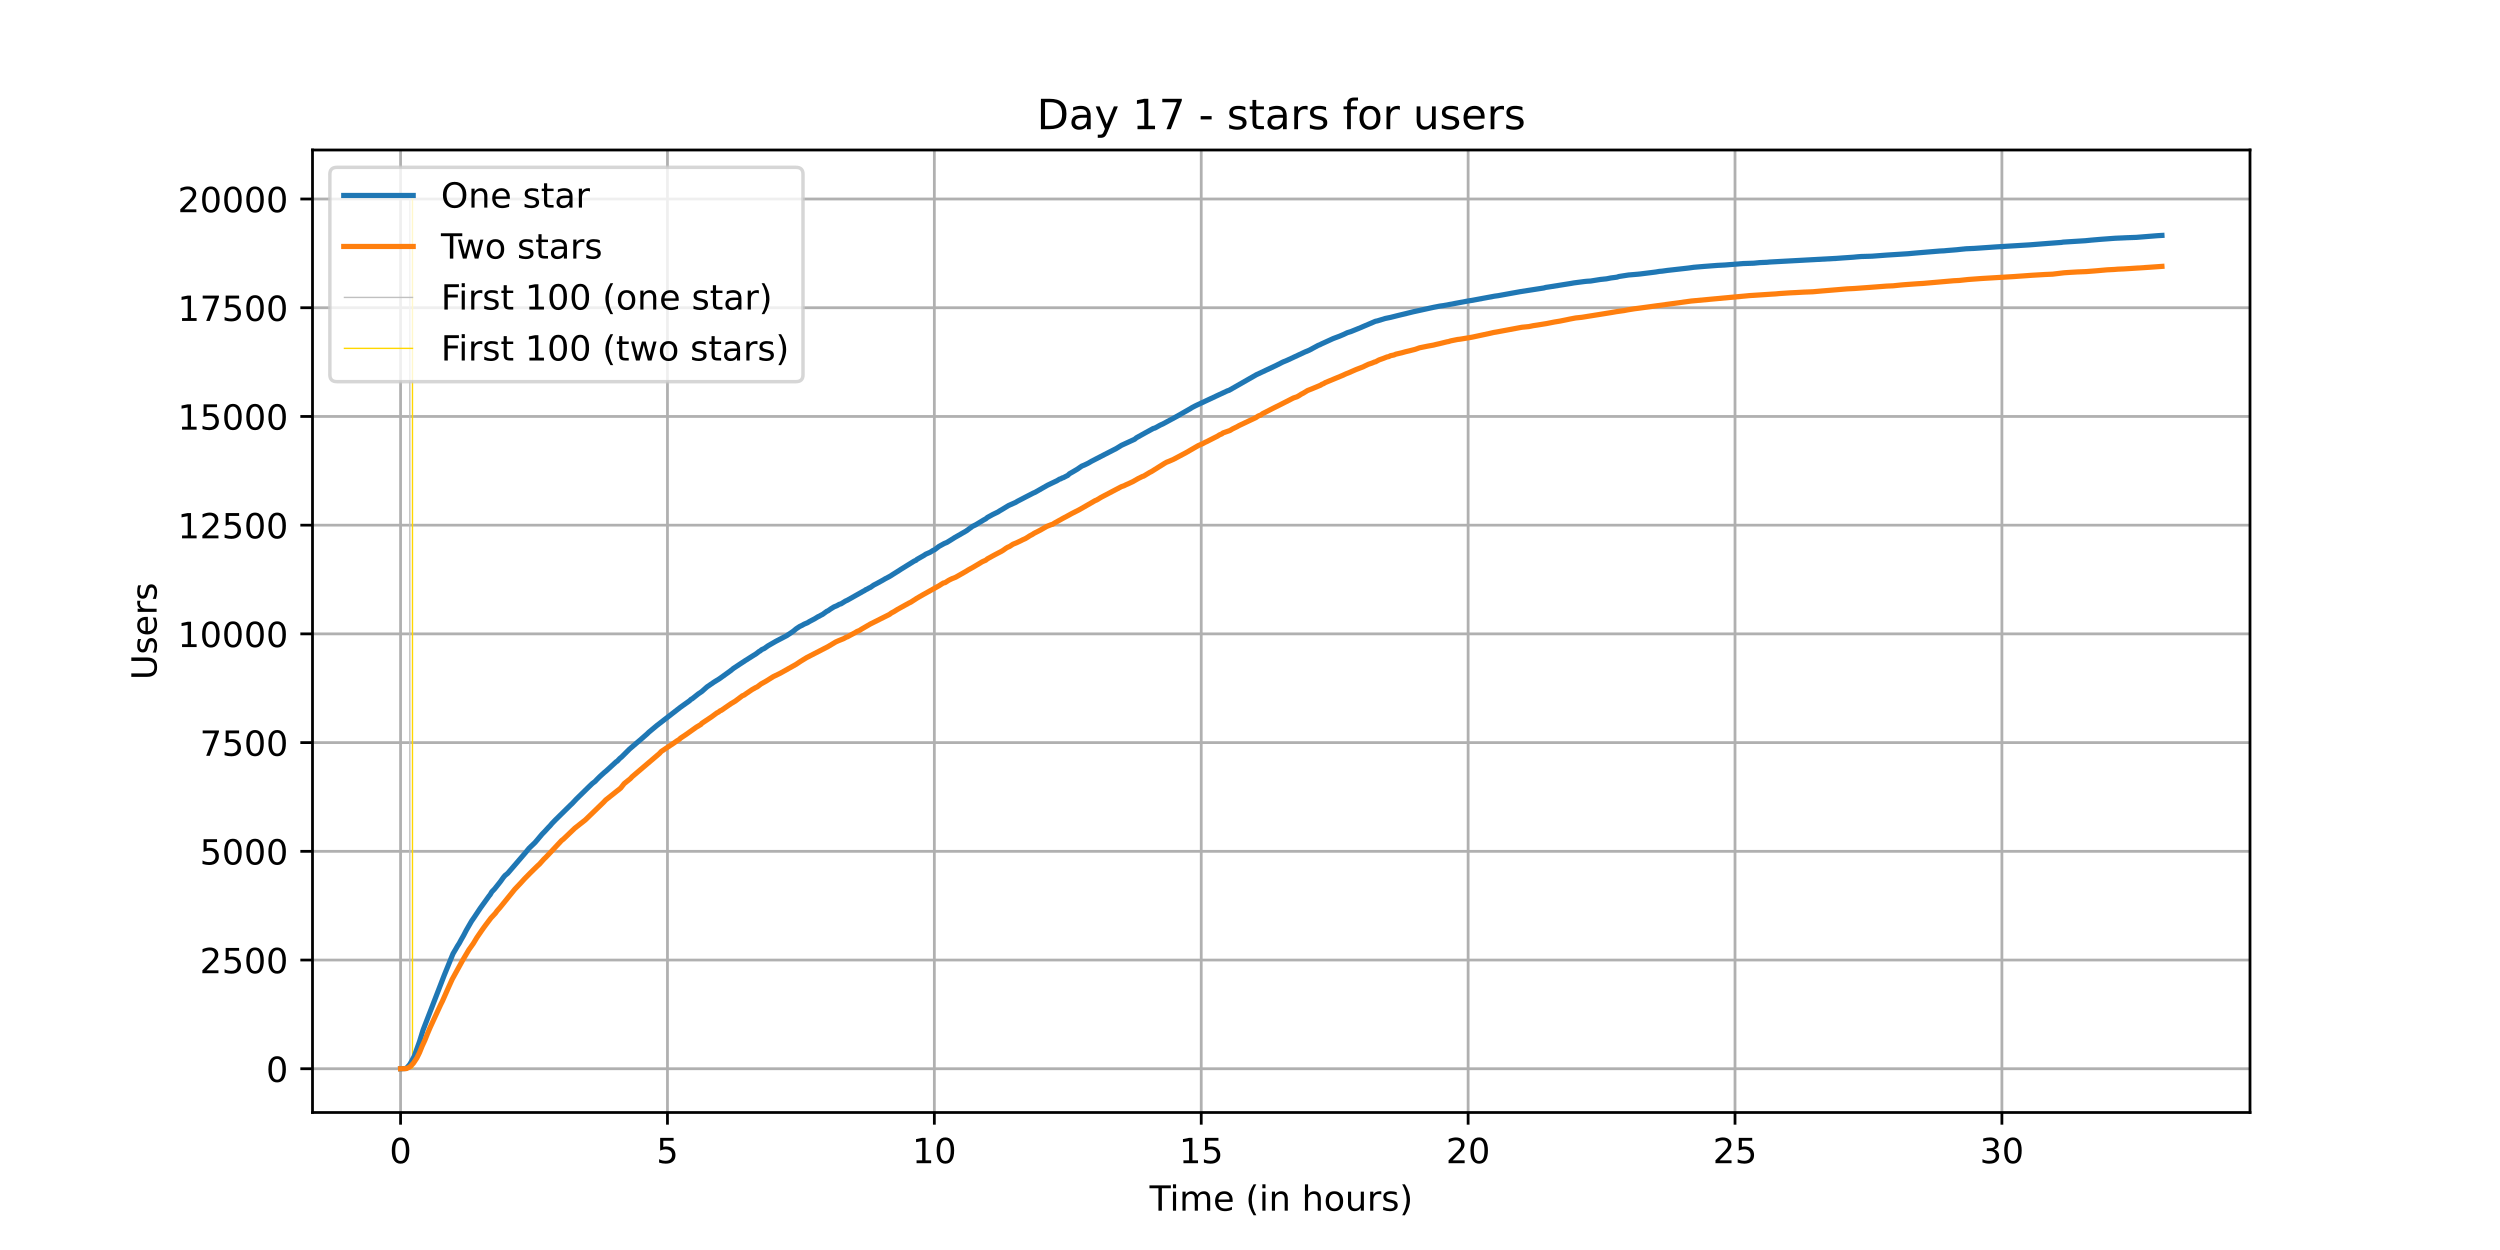 <?xml version="1.0" encoding="utf-8" standalone="no"?>
<!DOCTYPE svg PUBLIC "-//W3C//DTD SVG 1.1//EN"
  "http://www.w3.org/Graphics/SVG/1.1/DTD/svg11.dtd">
<!-- Created with matplotlib (https://matplotlib.org/) -->
<svg height="360pt" version="1.1" viewBox="0 0 720 360" width="720pt" xmlns="http://www.w3.org/2000/svg" xmlns:xlink="http://www.w3.org/1999/xlink">
 <defs>
  <style type="text/css">*{stroke-linecap:butt;stroke-linejoin:round;}</style>
 </defs>
 <g id="figure_1">
  <g id="patch_1">
   <path d="M 0 360 
L 720 360 
L 720 0 
L 0 0 
z
" style="fill:#ffffff;"/>
  </g>
  <g id="axes_1">
   <g id="patch_2">
    <path d="M 90 320.4 
L 648 320.4 
L 648 43.2 
L 90 43.2 
z
" style="fill:#ffffff;"/>
   </g>
   <g id="matplotlib.axis_1">
    <g id="xtick_1">
     <g id="line2d_1">
      <path clip-path="url(#p0207acc051)" d="M 115.364 320.4 
L 115.364 43.2 
" style="fill:none;stroke:#b0b0b0;stroke-linecap:square;stroke-width:0.8;"/>
     </g>
     <g id="line2d_2">
      <defs>
       <path d="M 0 0 
L 0 3.5 
" id="m9f225b0420" style="stroke:#000000;stroke-width:0.8;"/>
      </defs>
      <g>
       <use style="stroke:#000000;stroke-width:0.8;" x="115.364" xlink:href="#m9f225b0420" y="320.4"/>
      </g>
     </g>
     <g id="text_1">
      <!-- 0 -->
      <g transform="translate(112.182 334.998)scale(0.1 -0.1)">
       <defs>
        <path d="M 31.781 66.406 
Q 24.172 66.406 20.328 58.906 
Q 16.5 51.422 16.5 36.375 
Q 16.5 21.391 20.328 13.891 
Q 24.172 6.391 31.781 6.391 
Q 39.453 6.391 43.281 13.891 
Q 47.125 21.391 47.125 36.375 
Q 47.125 51.422 43.281 58.906 
Q 39.453 66.406 31.781 66.406 
z
M 31.781 74.219 
Q 44.047 74.219 50.516 64.516 
Q 56.984 54.828 56.984 36.375 
Q 56.984 17.969 50.516 8.266 
Q 44.047 -1.422 31.781 -1.422 
Q 19.531 -1.422 13.062 8.266 
Q 6.594 17.969 6.594 36.375 
Q 6.594 54.828 13.062 64.516 
Q 19.531 74.219 31.781 74.219 
z
" id="DejaVuSans-48"/>
       </defs>
       <use xlink:href="#DejaVuSans-48"/>
      </g>
     </g>
    </g>
    <g id="xtick_2">
     <g id="line2d_3">
      <path clip-path="url(#p0207acc051)" d="M 192.228 320.4 
L 192.228 43.2 
" style="fill:none;stroke:#b0b0b0;stroke-linecap:square;stroke-width:0.8;"/>
     </g>
     <g id="line2d_4">
      <g>
       <use style="stroke:#000000;stroke-width:0.8;" x="192.228" xlink:href="#m9f225b0420" y="320.4"/>
      </g>
     </g>
     <g id="text_2">
      <!-- 5 -->
      <g transform="translate(189.046 334.998)scale(0.1 -0.1)">
       <defs>
        <path d="M 10.797 72.906 
L 49.516 72.906 
L 49.516 64.594 
L 19.828 64.594 
L 19.828 46.734 
Q 21.969 47.469 24.109 47.828 
Q 26.266 48.188 28.422 48.188 
Q 40.625 48.188 47.75 41.5 
Q 54.891 34.812 54.891 23.391 
Q 54.891 11.625 47.562 5.094 
Q 40.234 -1.422 26.906 -1.422 
Q 22.312 -1.422 17.547 -0.641 
Q 12.797 0.141 7.719 1.703 
L 7.719 11.625 
Q 12.109 9.234 16.797 8.062 
Q 21.484 6.891 26.703 6.891 
Q 35.156 6.891 40.078 11.328 
Q 45.016 15.766 45.016 23.391 
Q 45.016 31 40.078 35.438 
Q 35.156 39.891 26.703 39.891 
Q 22.75 39.891 18.812 39.016 
Q 14.891 38.141 10.797 36.281 
z
" id="DejaVuSans-53"/>
       </defs>
       <use xlink:href="#DejaVuSans-53"/>
      </g>
     </g>
    </g>
    <g id="xtick_3">
     <g id="line2d_5">
      <path clip-path="url(#p0207acc051)" d="M 269.092 320.4 
L 269.092 43.2 
" style="fill:none;stroke:#b0b0b0;stroke-linecap:square;stroke-width:0.8;"/>
     </g>
     <g id="line2d_6">
      <g>
       <use style="stroke:#000000;stroke-width:0.8;" x="269.092" xlink:href="#m9f225b0420" y="320.4"/>
      </g>
     </g>
     <g id="text_3">
      <!-- 10 -->
      <g transform="translate(262.729 334.998)scale(0.1 -0.1)">
       <defs>
        <path d="M 12.406 8.297 
L 28.516 8.297 
L 28.516 63.922 
L 10.984 60.406 
L 10.984 69.391 
L 28.422 72.906 
L 38.281 72.906 
L 38.281 8.297 
L 54.391 8.297 
L 54.391 0 
L 12.406 0 
z
" id="DejaVuSans-49"/>
       </defs>
       <use xlink:href="#DejaVuSans-49"/>
       <use x="63.623" xlink:href="#DejaVuSans-48"/>
      </g>
     </g>
    </g>
    <g id="xtick_4">
     <g id="line2d_7">
      <path clip-path="url(#p0207acc051)" d="M 345.956 320.4 
L 345.956 43.2 
" style="fill:none;stroke:#b0b0b0;stroke-linecap:square;stroke-width:0.8;"/>
     </g>
     <g id="line2d_8">
      <g>
       <use style="stroke:#000000;stroke-width:0.8;" x="345.956" xlink:href="#m9f225b0420" y="320.4"/>
      </g>
     </g>
     <g id="text_4">
      <!-- 15 -->
      <g transform="translate(339.593 334.998)scale(0.1 -0.1)">
       <use xlink:href="#DejaVuSans-49"/>
       <use x="63.623" xlink:href="#DejaVuSans-53"/>
      </g>
     </g>
    </g>
    <g id="xtick_5">
     <g id="line2d_9">
      <path clip-path="url(#p0207acc051)" d="M 422.82 320.4 
L 422.82 43.2 
" style="fill:none;stroke:#b0b0b0;stroke-linecap:square;stroke-width:0.8;"/>
     </g>
     <g id="line2d_10">
      <g>
       <use style="stroke:#000000;stroke-width:0.8;" x="422.82" xlink:href="#m9f225b0420" y="320.4"/>
      </g>
     </g>
     <g id="text_5">
      <!-- 20 -->
      <g transform="translate(416.457 334.998)scale(0.1 -0.1)">
       <defs>
        <path d="M 19.188 8.297 
L 53.609 8.297 
L 53.609 0 
L 7.328 0 
L 7.328 8.297 
Q 12.938 14.109 22.625 23.891 
Q 32.328 33.688 34.812 36.531 
Q 39.547 41.844 41.422 45.531 
Q 43.312 49.219 43.312 52.781 
Q 43.312 58.594 39.234 62.25 
Q 35.156 65.922 28.609 65.922 
Q 23.969 65.922 18.812 64.312 
Q 13.672 62.703 7.812 59.422 
L 7.812 69.391 
Q 13.766 71.781 18.938 73 
Q 24.125 74.219 28.422 74.219 
Q 39.75 74.219 46.484 68.547 
Q 53.219 62.891 53.219 53.422 
Q 53.219 48.922 51.531 44.891 
Q 49.859 40.875 45.406 35.406 
Q 44.188 33.984 37.641 27.219 
Q 31.109 20.453 19.188 8.297 
z
" id="DejaVuSans-50"/>
       </defs>
       <use xlink:href="#DejaVuSans-50"/>
       <use x="63.623" xlink:href="#DejaVuSans-48"/>
      </g>
     </g>
    </g>
    <g id="xtick_6">
     <g id="line2d_11">
      <path clip-path="url(#p0207acc051)" d="M 499.684 320.4 
L 499.684 43.2 
" style="fill:none;stroke:#b0b0b0;stroke-linecap:square;stroke-width:0.8;"/>
     </g>
     <g id="line2d_12">
      <g>
       <use style="stroke:#000000;stroke-width:0.8;" x="499.684" xlink:href="#m9f225b0420" y="320.4"/>
      </g>
     </g>
     <g id="text_6">
      <!-- 25 -->
      <g transform="translate(493.321 334.998)scale(0.1 -0.1)">
       <use xlink:href="#DejaVuSans-50"/>
       <use x="63.623" xlink:href="#DejaVuSans-53"/>
      </g>
     </g>
    </g>
    <g id="xtick_7">
     <g id="line2d_13">
      <path clip-path="url(#p0207acc051)" d="M 576.548 320.4 
L 576.548 43.2 
" style="fill:none;stroke:#b0b0b0;stroke-linecap:square;stroke-width:0.8;"/>
     </g>
     <g id="line2d_14">
      <g>
       <use style="stroke:#000000;stroke-width:0.8;" x="576.548" xlink:href="#m9f225b0420" y="320.4"/>
      </g>
     </g>
     <g id="text_7">
      <!-- 30 -->
      <g transform="translate(570.185 334.998)scale(0.1 -0.1)">
       <defs>
        <path d="M 40.578 39.312 
Q 47.656 37.797 51.625 33 
Q 55.609 28.219 55.609 21.188 
Q 55.609 10.406 48.188 4.484 
Q 40.766 -1.422 27.094 -1.422 
Q 22.516 -1.422 17.656 -0.516 
Q 12.797 0.391 7.625 2.203 
L 7.625 11.719 
Q 11.719 9.328 16.594 8.109 
Q 21.484 6.891 26.812 6.891 
Q 36.078 6.891 40.938 10.547 
Q 45.797 14.203 45.797 21.188 
Q 45.797 27.641 41.281 31.266 
Q 36.766 34.906 28.719 34.906 
L 20.219 34.906 
L 20.219 43.016 
L 29.109 43.016 
Q 36.375 43.016 40.234 45.922 
Q 44.094 48.828 44.094 54.297 
Q 44.094 59.906 40.109 62.906 
Q 36.141 65.922 28.719 65.922 
Q 24.656 65.922 20.016 65.031 
Q 15.375 64.156 9.812 62.312 
L 9.812 71.094 
Q 15.438 72.656 20.344 73.438 
Q 25.25 74.219 29.594 74.219 
Q 40.828 74.219 47.359 69.109 
Q 53.906 64.016 53.906 55.328 
Q 53.906 49.266 50.438 45.094 
Q 46.969 40.922 40.578 39.312 
z
" id="DejaVuSans-51"/>
       </defs>
       <use xlink:href="#DejaVuSans-51"/>
       <use x="63.623" xlink:href="#DejaVuSans-48"/>
      </g>
     </g>
    </g>
    <g id="text_8">
     <!-- Time (in hours) -->
     <g transform="translate(331.072 348.677)scale(0.1 -0.1)">
      <defs>
       <path d="M -0.297 72.906 
L 61.375 72.906 
L 61.375 64.594 
L 35.5 64.594 
L 35.5 0 
L 25.594 0 
L 25.594 64.594 
L -0.297 64.594 
z
" id="DejaVuSans-84"/>
       <path d="M 9.422 54.688 
L 18.406 54.688 
L 18.406 0 
L 9.422 0 
z
M 9.422 75.984 
L 18.406 75.984 
L 18.406 64.594 
L 9.422 64.594 
z
" id="DejaVuSans-105"/>
       <path d="M 52 44.188 
Q 55.375 50.25 60.062 53.125 
Q 64.75 56 71.094 56 
Q 79.641 56 84.281 50.016 
Q 88.922 44.047 88.922 33.016 
L 88.922 0 
L 79.891 0 
L 79.891 32.719 
Q 79.891 40.578 77.094 44.375 
Q 74.312 48.188 68.609 48.188 
Q 61.625 48.188 57.562 43.547 
Q 53.516 38.922 53.516 30.906 
L 53.516 0 
L 44.484 0 
L 44.484 32.719 
Q 44.484 40.625 41.703 44.406 
Q 38.922 48.188 33.109 48.188 
Q 26.219 48.188 22.156 43.531 
Q 18.109 38.875 18.109 30.906 
L 18.109 0 
L 9.078 0 
L 9.078 54.688 
L 18.109 54.688 
L 18.109 46.188 
Q 21.188 51.219 25.484 53.609 
Q 29.781 56 35.688 56 
Q 41.656 56 45.828 52.969 
Q 50 49.953 52 44.188 
z
" id="DejaVuSans-109"/>
       <path d="M 56.203 29.594 
L 56.203 25.203 
L 14.891 25.203 
Q 15.484 15.922 20.484 11.062 
Q 25.484 6.203 34.422 6.203 
Q 39.594 6.203 44.453 7.469 
Q 49.312 8.734 54.109 11.281 
L 54.109 2.781 
Q 49.266 0.734 44.188 -0.344 
Q 39.109 -1.422 33.891 -1.422 
Q 20.797 -1.422 13.156 6.188 
Q 5.516 13.812 5.516 26.812 
Q 5.516 40.234 12.766 48.109 
Q 20.016 56 32.328 56 
Q 43.359 56 49.781 48.891 
Q 56.203 41.797 56.203 29.594 
z
M 47.219 32.234 
Q 47.125 39.594 43.094 43.984 
Q 39.062 48.391 32.422 48.391 
Q 24.906 48.391 20.391 44.141 
Q 15.875 39.891 15.188 32.172 
z
" id="DejaVuSans-101"/>
       <path id="DejaVuSans-32"/>
       <path d="M 31 75.875 
Q 24.469 64.656 21.281 53.656 
Q 18.109 42.672 18.109 31.391 
Q 18.109 20.125 21.312 9.062 
Q 24.516 -2 31 -13.188 
L 23.188 -13.188 
Q 15.875 -1.703 12.234 9.375 
Q 8.594 20.453 8.594 31.391 
Q 8.594 42.281 12.203 53.312 
Q 15.828 64.359 23.188 75.875 
z
" id="DejaVuSans-40"/>
       <path d="M 54.891 33.016 
L 54.891 0 
L 45.906 0 
L 45.906 32.719 
Q 45.906 40.484 42.875 44.328 
Q 39.844 48.188 33.797 48.188 
Q 26.516 48.188 22.312 43.547 
Q 18.109 38.922 18.109 30.906 
L 18.109 0 
L 9.078 0 
L 9.078 54.688 
L 18.109 54.688 
L 18.109 46.188 
Q 21.344 51.125 25.703 53.562 
Q 30.078 56 35.797 56 
Q 45.219 56 50.047 50.172 
Q 54.891 44.344 54.891 33.016 
z
" id="DejaVuSans-110"/>
       <path d="M 54.891 33.016 
L 54.891 0 
L 45.906 0 
L 45.906 32.719 
Q 45.906 40.484 42.875 44.328 
Q 39.844 48.188 33.797 48.188 
Q 26.516 48.188 22.312 43.547 
Q 18.109 38.922 18.109 30.906 
L 18.109 0 
L 9.078 0 
L 9.078 75.984 
L 18.109 75.984 
L 18.109 46.188 
Q 21.344 51.125 25.703 53.562 
Q 30.078 56 35.797 56 
Q 45.219 56 50.047 50.172 
Q 54.891 44.344 54.891 33.016 
z
" id="DejaVuSans-104"/>
       <path d="M 30.609 48.391 
Q 23.391 48.391 19.188 42.75 
Q 14.984 37.109 14.984 27.297 
Q 14.984 17.484 19.156 11.844 
Q 23.344 6.203 30.609 6.203 
Q 37.797 6.203 41.984 11.859 
Q 46.188 17.531 46.188 27.297 
Q 46.188 37.016 41.984 42.703 
Q 37.797 48.391 30.609 48.391 
z
M 30.609 56 
Q 42.328 56 49.016 48.375 
Q 55.719 40.766 55.719 27.297 
Q 55.719 13.875 49.016 6.219 
Q 42.328 -1.422 30.609 -1.422 
Q 18.844 -1.422 12.172 6.219 
Q 5.516 13.875 5.516 27.297 
Q 5.516 40.766 12.172 48.375 
Q 18.844 56 30.609 56 
z
" id="DejaVuSans-111"/>
       <path d="M 8.5 21.578 
L 8.5 54.688 
L 17.484 54.688 
L 17.484 21.922 
Q 17.484 14.156 20.5 10.266 
Q 23.531 6.391 29.594 6.391 
Q 36.859 6.391 41.078 11.031 
Q 45.312 15.672 45.312 23.688 
L 45.312 54.688 
L 54.297 54.688 
L 54.297 0 
L 45.312 0 
L 45.312 8.406 
Q 42.047 3.422 37.719 1 
Q 33.406 -1.422 27.688 -1.422 
Q 18.266 -1.422 13.375 4.438 
Q 8.5 10.297 8.5 21.578 
z
M 31.109 56 
z
" id="DejaVuSans-117"/>
       <path d="M 41.109 46.297 
Q 39.594 47.172 37.812 47.578 
Q 36.031 48 33.891 48 
Q 26.266 48 22.188 43.047 
Q 18.109 38.094 18.109 28.812 
L 18.109 0 
L 9.078 0 
L 9.078 54.688 
L 18.109 54.688 
L 18.109 46.188 
Q 20.953 51.172 25.484 53.578 
Q 30.031 56 36.531 56 
Q 37.453 56 38.578 55.875 
Q 39.703 55.766 41.062 55.516 
z
" id="DejaVuSans-114"/>
       <path d="M 44.281 53.078 
L 44.281 44.578 
Q 40.484 46.531 36.375 47.5 
Q 32.281 48.484 27.875 48.484 
Q 21.188 48.484 17.844 46.438 
Q 14.5 44.391 14.5 40.281 
Q 14.5 37.156 16.891 35.375 
Q 19.281 33.594 26.516 31.984 
L 29.594 31.297 
Q 39.156 29.25 43.188 25.516 
Q 47.219 21.781 47.219 15.094 
Q 47.219 7.469 41.188 3.016 
Q 35.156 -1.422 24.609 -1.422 
Q 20.219 -1.422 15.453 -0.562 
Q 10.688 0.297 5.422 2 
L 5.422 11.281 
Q 10.406 8.688 15.234 7.391 
Q 20.062 6.109 24.812 6.109 
Q 31.156 6.109 34.562 8.281 
Q 37.984 10.453 37.984 14.406 
Q 37.984 18.062 35.516 20.016 
Q 33.062 21.969 24.703 23.781 
L 21.578 24.516 
Q 13.234 26.266 9.516 29.906 
Q 5.812 33.547 5.812 39.891 
Q 5.812 47.609 11.281 51.797 
Q 16.75 56 26.812 56 
Q 31.781 56 36.172 55.266 
Q 40.578 54.547 44.281 53.078 
z
" id="DejaVuSans-115"/>
       <path d="M 8.016 75.875 
L 15.828 75.875 
Q 23.141 64.359 26.781 53.312 
Q 30.422 42.281 30.422 31.391 
Q 30.422 20.453 26.781 9.375 
Q 23.141 -1.703 15.828 -13.188 
L 8.016 -13.188 
Q 14.5 -2 17.703 9.062 
Q 20.906 20.125 20.906 31.391 
Q 20.906 42.672 17.703 53.656 
Q 14.5 64.656 8.016 75.875 
z
" id="DejaVuSans-41"/>
      </defs>
      <use xlink:href="#DejaVuSans-84"/>
      <use x="57.959" xlink:href="#DejaVuSans-105"/>
      <use x="85.742" xlink:href="#DejaVuSans-109"/>
      <use x="183.154" xlink:href="#DejaVuSans-101"/>
      <use x="244.678" xlink:href="#DejaVuSans-32"/>
      <use x="276.465" xlink:href="#DejaVuSans-40"/>
      <use x="315.479" xlink:href="#DejaVuSans-105"/>
      <use x="343.262" xlink:href="#DejaVuSans-110"/>
      <use x="406.641" xlink:href="#DejaVuSans-32"/>
      <use x="438.428" xlink:href="#DejaVuSans-104"/>
      <use x="501.807" xlink:href="#DejaVuSans-111"/>
      <use x="562.988" xlink:href="#DejaVuSans-117"/>
      <use x="626.367" xlink:href="#DejaVuSans-114"/>
      <use x="667.48" xlink:href="#DejaVuSans-115"/>
      <use x="719.58" xlink:href="#DejaVuSans-41"/>
     </g>
    </g>
   </g>
   <g id="matplotlib.axis_2">
    <g id="ytick_1">
     <g id="line2d_15">
      <path clip-path="url(#p0207acc051)" d="M 90 307.8 
L 648 307.8 
" style="fill:none;stroke:#b0b0b0;stroke-linecap:square;stroke-width:0.8;"/>
     </g>
     <g id="line2d_16">
      <defs>
       <path d="M 0 0 
L -3.5 0 
" id="m6c7d363bf3" style="stroke:#000000;stroke-width:0.8;"/>
      </defs>
      <g>
       <use style="stroke:#000000;stroke-width:0.8;" x="90" xlink:href="#m6c7d363bf3" y="307.8"/>
      </g>
     </g>
     <g id="text_9">
      <!-- 0 -->
      <g transform="translate(76.638 311.599)scale(0.1 -0.1)">
       <use xlink:href="#DejaVuSans-48"/>
      </g>
     </g>
    </g>
    <g id="ytick_2">
     <g id="line2d_17">
      <path clip-path="url(#p0207acc051)" d="M 90 276.49 
L 648 276.49 
" style="fill:none;stroke:#b0b0b0;stroke-linecap:square;stroke-width:0.8;"/>
     </g>
     <g id="line2d_18">
      <g>
       <use style="stroke:#000000;stroke-width:0.8;" x="90" xlink:href="#m6c7d363bf3" y="276.49"/>
      </g>
     </g>
     <g id="text_10">
      <!-- 2500 -->
      <g transform="translate(57.55 280.289)scale(0.1 -0.1)">
       <use xlink:href="#DejaVuSans-50"/>
       <use x="63.623" xlink:href="#DejaVuSans-53"/>
       <use x="127.246" xlink:href="#DejaVuSans-48"/>
       <use x="190.869" xlink:href="#DejaVuSans-48"/>
      </g>
     </g>
    </g>
    <g id="ytick_3">
     <g id="line2d_19">
      <path clip-path="url(#p0207acc051)" d="M 90 245.179 
L 648 245.179 
" style="fill:none;stroke:#b0b0b0;stroke-linecap:square;stroke-width:0.8;"/>
     </g>
     <g id="line2d_20">
      <g>
       <use style="stroke:#000000;stroke-width:0.8;" x="90" xlink:href="#m6c7d363bf3" y="245.179"/>
      </g>
     </g>
     <g id="text_11">
      <!-- 5000 -->
      <g transform="translate(57.55 248.979)scale(0.1 -0.1)">
       <use xlink:href="#DejaVuSans-53"/>
       <use x="63.623" xlink:href="#DejaVuSans-48"/>
       <use x="127.246" xlink:href="#DejaVuSans-48"/>
       <use x="190.869" xlink:href="#DejaVuSans-48"/>
      </g>
     </g>
    </g>
    <g id="ytick_4">
     <g id="line2d_21">
      <path clip-path="url(#p0207acc051)" d="M 90 213.869 
L 648 213.869 
" style="fill:none;stroke:#b0b0b0;stroke-linecap:square;stroke-width:0.8;"/>
     </g>
     <g id="line2d_22">
      <g>
       <use style="stroke:#000000;stroke-width:0.8;" x="90" xlink:href="#m6c7d363bf3" y="213.869"/>
      </g>
     </g>
     <g id="text_12">
      <!-- 7500 -->
      <g transform="translate(57.55 217.668)scale(0.1 -0.1)">
       <defs>
        <path d="M 8.203 72.906 
L 55.078 72.906 
L 55.078 68.703 
L 28.609 0 
L 18.312 0 
L 43.219 64.594 
L 8.203 64.594 
z
" id="DejaVuSans-55"/>
       </defs>
       <use xlink:href="#DejaVuSans-55"/>
       <use x="63.623" xlink:href="#DejaVuSans-53"/>
       <use x="127.246" xlink:href="#DejaVuSans-48"/>
       <use x="190.869" xlink:href="#DejaVuSans-48"/>
      </g>
     </g>
    </g>
    <g id="ytick_5">
     <g id="line2d_23">
      <path clip-path="url(#p0207acc051)" d="M 90 182.559 
L 648 182.559 
" style="fill:none;stroke:#b0b0b0;stroke-linecap:square;stroke-width:0.8;"/>
     </g>
     <g id="line2d_24">
      <g>
       <use style="stroke:#000000;stroke-width:0.8;" x="90" xlink:href="#m6c7d363bf3" y="182.559"/>
      </g>
     </g>
     <g id="text_13">
      <!-- 10000 -->
      <g transform="translate(51.188 186.358)scale(0.1 -0.1)">
       <use xlink:href="#DejaVuSans-49"/>
       <use x="63.623" xlink:href="#DejaVuSans-48"/>
       <use x="127.246" xlink:href="#DejaVuSans-48"/>
       <use x="190.869" xlink:href="#DejaVuSans-48"/>
       <use x="254.492" xlink:href="#DejaVuSans-48"/>
      </g>
     </g>
    </g>
    <g id="ytick_6">
     <g id="line2d_25">
      <path clip-path="url(#p0207acc051)" d="M 90 151.248 
L 648 151.248 
" style="fill:none;stroke:#b0b0b0;stroke-linecap:square;stroke-width:0.8;"/>
     </g>
     <g id="line2d_26">
      <g>
       <use style="stroke:#000000;stroke-width:0.8;" x="90" xlink:href="#m6c7d363bf3" y="151.248"/>
      </g>
     </g>
     <g id="text_14">
      <!-- 12500 -->
      <g transform="translate(51.188 155.048)scale(0.1 -0.1)">
       <use xlink:href="#DejaVuSans-49"/>
       <use x="63.623" xlink:href="#DejaVuSans-50"/>
       <use x="127.246" xlink:href="#DejaVuSans-53"/>
       <use x="190.869" xlink:href="#DejaVuSans-48"/>
       <use x="254.492" xlink:href="#DejaVuSans-48"/>
      </g>
     </g>
    </g>
    <g id="ytick_7">
     <g id="line2d_27">
      <path clip-path="url(#p0207acc051)" d="M 90 119.938 
L 648 119.938 
" style="fill:none;stroke:#b0b0b0;stroke-linecap:square;stroke-width:0.8;"/>
     </g>
     <g id="line2d_28">
      <g>
       <use style="stroke:#000000;stroke-width:0.8;" x="90" xlink:href="#m6c7d363bf3" y="119.938"/>
      </g>
     </g>
     <g id="text_15">
      <!-- 15000 -->
      <g transform="translate(51.188 123.737)scale(0.1 -0.1)">
       <use xlink:href="#DejaVuSans-49"/>
       <use x="63.623" xlink:href="#DejaVuSans-53"/>
       <use x="127.246" xlink:href="#DejaVuSans-48"/>
       <use x="190.869" xlink:href="#DejaVuSans-48"/>
       <use x="254.492" xlink:href="#DejaVuSans-48"/>
      </g>
     </g>
    </g>
    <g id="ytick_8">
     <g id="line2d_29">
      <path clip-path="url(#p0207acc051)" d="M 90 88.628 
L 648 88.628 
" style="fill:none;stroke:#b0b0b0;stroke-linecap:square;stroke-width:0.8;"/>
     </g>
     <g id="line2d_30">
      <g>
       <use style="stroke:#000000;stroke-width:0.8;" x="90" xlink:href="#m6c7d363bf3" y="88.628"/>
      </g>
     </g>
     <g id="text_16">
      <!-- 17500 -->
      <g transform="translate(51.188 92.427)scale(0.1 -0.1)">
       <use xlink:href="#DejaVuSans-49"/>
       <use x="63.623" xlink:href="#DejaVuSans-55"/>
       <use x="127.246" xlink:href="#DejaVuSans-53"/>
       <use x="190.869" xlink:href="#DejaVuSans-48"/>
       <use x="254.492" xlink:href="#DejaVuSans-48"/>
      </g>
     </g>
    </g>
    <g id="ytick_9">
     <g id="line2d_31">
      <path clip-path="url(#p0207acc051)" d="M 90 57.317 
L 648 57.317 
" style="fill:none;stroke:#b0b0b0;stroke-linecap:square;stroke-width:0.8;"/>
     </g>
     <g id="line2d_32">
      <g>
       <use style="stroke:#000000;stroke-width:0.8;" x="90" xlink:href="#m6c7d363bf3" y="57.317"/>
      </g>
     </g>
     <g id="text_17">
      <!-- 20000 -->
      <g transform="translate(51.188 61.117)scale(0.1 -0.1)">
       <use xlink:href="#DejaVuSans-50"/>
       <use x="63.623" xlink:href="#DejaVuSans-48"/>
       <use x="127.246" xlink:href="#DejaVuSans-48"/>
       <use x="190.869" xlink:href="#DejaVuSans-48"/>
       <use x="254.492" xlink:href="#DejaVuSans-48"/>
      </g>
     </g>
    </g>
    <g id="text_18">
     <!-- Users -->
     <g transform="translate(45.108 195.801)rotate(-90)scale(0.1 -0.1)">
      <defs>
       <path d="M 8.688 72.906 
L 18.609 72.906 
L 18.609 28.609 
Q 18.609 16.891 22.844 11.734 
Q 27.094 6.594 36.625 6.594 
Q 46.094 6.594 50.344 11.734 
Q 54.594 16.891 54.594 28.609 
L 54.594 72.906 
L 64.5 72.906 
L 64.5 27.391 
Q 64.5 13.141 57.438 5.859 
Q 50.391 -1.422 36.625 -1.422 
Q 22.797 -1.422 15.734 5.859 
Q 8.688 13.141 8.688 27.391 
z
" id="DejaVuSans-85"/>
      </defs>
      <use xlink:href="#DejaVuSans-85"/>
      <use x="73.193" xlink:href="#DejaVuSans-115"/>
      <use x="125.293" xlink:href="#DejaVuSans-101"/>
      <use x="186.816" xlink:href="#DejaVuSans-114"/>
      <use x="227.93" xlink:href="#DejaVuSans-115"/>
     </g>
    </g>
   </g>
   <g id="LineCollection_1">
    <path clip-path="url(#p0207acc051)" d="M 118.033 307.8 
L 118.033 55.8 
" style="fill:none;stroke:#c0c0c0;stroke-width:0.4;"/>
   </g>
   <g id="LineCollection_2">
    <path clip-path="url(#p0207acc051)" d="M 118.793 307.8 
L 118.793 55.8 
" style="fill:none;stroke:#ffd700;stroke-width:0.4;"/>
   </g>
   <g id="line2d_33">
    <path clip-path="url(#p0207acc051)" d="M 115.364 307.8 
L 116.764 307.737 
L 117.272 307.424 
L 118.033 306.51 
L 118.541 305.646 
L 119.301 304.218 
L 120.825 299.96 
L 121.842 296.654 
L 127.939 280.873 
L 129.464 277.116 
L 130.476 274.649 
L 131.24 273.359 
L 131.748 272.469 
L 132.257 271.68 
L 132.761 270.741 
L 133.525 269.401 
L 134.285 267.936 
L 135.809 265.293 
L 136.57 264.191 
L 138.346 261.523 
L 140.887 257.992 
L 141.143 257.703 
L 141.647 256.839 
L 142.411 256.05 
L 143.679 254.46 
L 144.188 253.808 
L 144.952 252.731 
L 145.46 252.13 
L 146.22 251.517 
L 151.31 245.593 
L 152.322 244.353 
L 152.831 243.852 
L 153.595 243.125 
L 154.103 242.637 
L 156.14 240.22 
L 156.9 239.443 
L 157.916 238.329 
L 158.425 237.815 
L 158.933 237.201 
L 159.949 236.149 
L 164.266 231.904 
L 164.774 231.428 
L 166.047 230.075 
L 169.604 226.594 
L 170.625 225.617 
L 171.389 225.041 
L 171.893 224.502 
L 172.657 223.738 
L 173.925 222.573 
L 174.69 221.935 
L 177.483 219.367 
L 177.735 219.242 
L 178.495 218.44 
L 179.003 218.027 
L 179.511 217.526 
L 181.287 215.748 
L 183.068 214.22 
L 184.336 213.143 
L 186.369 211.364 
L 186.877 210.863 
L 189.162 208.96 
L 196.015 203.649 
L 198.556 201.846 
L 199.064 201.37 
L 199.316 201.27 
L 201.093 199.854 
L 202.109 199.166 
L 203.633 197.813 
L 205.666 196.423 
L 207.186 195.484 
L 210.235 193.292 
L 211.252 192.478 
L 214.557 190.299 
L 217.858 188.22 
L 218.618 187.618 
L 218.87 187.506 
L 219.378 187.092 
L 220.142 186.742 
L 221.158 186.015 
L 221.919 185.577 
L 223.443 184.7 
L 226.488 183.11 
L 227.756 182.283 
L 228.52 181.745 
L 229.28 181.106 
L 230.297 180.43 
L 231.057 180.066 
L 231.565 179.766 
L 232.581 179.34 
L 233.089 179.014 
L 234.614 178.213 
L 235.63 177.587 
L 235.882 177.499 
L 236.39 177.198 
L 236.898 176.948 
L 238.167 176.021 
L 238.423 175.946 
L 239.183 175.407 
L 240.199 174.781 
L 240.959 174.468 
L 241.724 174.042 
L 242.232 173.892 
L 243.5 173.103 
L 244.008 172.877 
L 248.578 170.298 
L 249.086 170.035 
L 249.342 169.797 
L 249.594 169.746 
L 250.358 169.296 
L 250.61 169.22 
L 251.626 168.507 
L 252.387 168.118 
L 254.163 167.141 
L 254.927 166.691 
L 256.196 166.027 
L 258.988 164.273 
L 259.497 163.935 
L 263.306 161.581 
L 263.814 161.368 
L 264.066 161.117 
L 266.103 159.953 
L 266.611 159.602 
L 267.879 159.051 
L 268.639 158.562 
L 269.147 158.337 
L 270.42 157.373 
L 271.94 156.533 
L 272.704 156.22 
L 273.721 155.594 
L 274.989 154.793 
L 276.005 154.217 
L 278.29 152.901 
L 280.066 151.599 
L 281.082 151.098 
L 282.351 150.322 
L 283.367 149.708 
L 283.875 149.445 
L 284.383 149.019 
L 285.908 148.18 
L 287.432 147.441 
L 287.94 147.103 
L 288.449 146.815 
L 290.477 145.587 
L 292.51 144.686 
L 293.018 144.373 
L 294.538 143.584 
L 295.302 143.183 
L 297.587 142.006 
L 298.095 141.793 
L 301.648 139.764 
L 304.441 138.424 
L 305.205 137.96 
L 305.457 137.923 
L 305.965 137.622 
L 306.217 137.584 
L 306.725 137.309 
L 307.233 137.046 
L 307.49 136.933 
L 307.998 136.445 
L 309.01 135.869 
L 310.282 135.117 
L 311.551 134.241 
L 312.311 133.927 
L 313.327 133.439 
L 314.343 132.85 
L 318.152 130.884 
L 321.453 129.193 
L 322.213 128.73 
L 322.978 128.254 
L 326.787 126.501 
L 327.295 126.075 
L 330.088 124.522 
L 331.356 123.833 
L 332.12 123.407 
L 332.628 123.269 
L 334.153 122.43 
L 334.913 122.092 
L 338.474 120.163 
L 342.791 117.709 
L 343.3 117.383 
L 344.064 116.982 
L 344.572 116.732 
L 350.158 114.114 
L 353.463 112.574 
L 353.971 112.411 
L 361.845 107.915 
L 367.431 105.297 
L 369.463 104.27 
L 370.732 103.744 
L 375.813 101.377 
L 377.081 100.851 
L 379.622 99.474 
L 380.143 99.273 
L 380.651 99.01 
L 381.159 98.785 
L 383.952 97.507 
L 385.22 97.031 
L 385.729 96.843 
L 387.001 96.305 
L 388.017 95.816 
L 389.034 95.503 
L 391.318 94.577 
L 392.078 94.263 
L 392.587 94.038 
L 396.144 92.523 
L 396.656 92.422 
L 398.945 91.721 
L 400.465 91.408 
L 402.754 90.832 
L 405.039 90.281 
L 406.559 89.905 
L 407.067 89.78 
L 408.339 89.504 
L 411.132 88.891 
L 411.64 88.778 
L 412.909 88.502 
L 413.925 88.302 
L 414.685 88.152 
L 415.701 88.014 
L 423.063 86.636 
L 423.828 86.524 
L 430.429 85.296 
L 431.446 85.158 
L 437.031 84.144 
L 437.791 84.006 
L 444.645 82.929 
L 445.153 82.779 
L 446.169 82.629 
L 452.519 81.614 
L 453.279 81.476 
L 456.324 81.076 
L 457.088 81 
L 458.105 80.938 
L 460.897 80.487 
L 462.674 80.299 
L 463.942 80.049 
L 465.21 79.886 
L 465.718 79.811 
L 466.227 79.635 
L 469.019 79.197 
L 471.56 78.984 
L 472.32 78.909 
L 476.129 78.433 
L 476.894 78.333 
L 477.906 78.157 
L 478.67 78.095 
L 480.19 77.882 
L 486.284 77.193 
L 487.808 76.98 
L 490.601 76.742 
L 494.662 76.429 
L 496.695 76.329 
L 502.028 75.903 
L 505.073 75.803 
L 506.849 75.628 
L 508.882 75.54 
L 509.642 75.465 
L 528.939 74.413 
L 530.464 74.3 
L 533.764 74.075 
L 534.781 73.974 
L 536.049 73.874 
L 539.098 73.787 
L 543.411 73.461 
L 549.505 73.073 
L 551.285 72.91 
L 552.297 72.822 
L 558.647 72.296 
L 559.915 72.234 
L 560.675 72.158 
L 563.468 71.933 
L 564.741 71.795 
L 566.261 71.645 
L 568.545 71.545 
L 573.627 71.194 
L 574.895 71.106 
L 584.55 70.518 
L 590.136 70.079 
L 593.693 69.816 
L 594.197 69.729 
L 600.546 69.328 
L 602.323 69.153 
L 605.116 68.915 
L 609.181 68.614 
L 611.465 68.514 
L 612.478 68.464 
L 615.27 68.364 
L 621.364 67.875 
L 622.636 67.8 
L 622.636 67.8 
" style="fill:none;stroke:#1f77b4;stroke-linecap:square;stroke-width:1.5;"/>
   </g>
   <g id="line2d_34">
    <path clip-path="url(#p0207acc051)" d="M 115.364 307.8 
L 117.016 307.75 
L 117.781 307.412 
L 118.289 307.036 
L 119.049 306.222 
L 120.065 304.681 
L 120.825 303.141 
L 121.585 301.262 
L 122.35 299.609 
L 123.11 297.706 
L 123.874 295.927 
L 126.923 289.314 
L 127.431 288.3 
L 129.208 284.28 
L 130.224 282.038 
L 133.269 276.515 
L 135.049 273.509 
L 136.318 271.718 
L 137.334 270.027 
L 138.602 268.174 
L 139.362 267.097 
L 139.87 266.408 
L 141.395 264.379 
L 142.663 263.026 
L 143.171 262.312 
L 143.931 261.461 
L 148.257 256.113 
L 150.034 254.234 
L 151.054 253.107 
L 152.579 251.554 
L 153.595 250.552 
L 154.863 249.312 
L 155.371 248.861 
L 156.648 247.421 
L 157.156 246.945 
L 158.425 245.605 
L 160.457 243.438 
L 161.73 242.073 
L 162.238 241.685 
L 165.539 238.529 
L 168.588 236.124 
L 173.417 231.453 
L 173.925 230.952 
L 174.434 230.401 
L 178.751 226.969 
L 179.767 225.679 
L 181.544 224.251 
L 182.052 223.7 
L 189.922 217 
L 190.43 216.436 
L 194.239 213.882 
L 194.999 213.343 
L 195.507 213.042 
L 196.015 212.579 
L 197.54 211.565 
L 200.584 209.398 
L 201.857 208.646 
L 202.109 208.333 
L 202.873 207.82 
L 204.394 206.805 
L 204.902 206.467 
L 206.426 205.34 
L 206.934 205.077 
L 207.442 204.676 
L 207.694 204.614 
L 210.487 202.685 
L 211.76 201.921 
L 213.788 200.393 
L 214.3 200.18 
L 214.809 199.817 
L 216.585 198.615 
L 217.601 198.038 
L 218.109 197.801 
L 219.126 197.012 
L 220.65 196.16 
L 222.679 194.882 
L 224.711 193.893 
L 229.28 191.326 
L 230.549 190.474 
L 232.329 189.384 
L 238.423 186.241 
L 240.708 184.876 
L 241.468 184.537 
L 242.992 183.924 
L 243.756 183.485 
L 244.008 183.435 
L 244.769 183.01 
L 246.293 182.195 
L 246.801 181.87 
L 247.566 181.557 
L 248.069 181.219 
L 248.834 180.78 
L 250.61 179.741 
L 256.196 176.935 
L 256.704 176.547 
L 257.464 176.146 
L 258.48 175.508 
L 261.781 173.679 
L 262.289 173.441 
L 264.066 172.289 
L 265.846 171.262 
L 270.42 168.707 
L 270.924 168.381 
L 271.688 167.905 
L 272.196 167.793 
L 273.212 167.141 
L 273.721 166.878 
L 274.225 166.64 
L 275.241 166.24 
L 278.29 164.499 
L 278.798 164.173 
L 280.322 163.322 
L 282.859 161.806 
L 283.367 161.568 
L 283.875 161.355 
L 284.383 160.942 
L 285.148 160.529 
L 285.652 160.241 
L 286.668 159.69 
L 288.449 158.763 
L 288.953 158.45 
L 289.717 157.899 
L 290.225 157.598 
L 290.733 157.398 
L 291.745 156.734 
L 292.762 156.321 
L 294.034 155.719 
L 294.538 155.456 
L 295.302 155.118 
L 296.062 154.655 
L 296.571 154.317 
L 297.335 153.916 
L 297.839 153.578 
L 299.62 152.676 
L 301.396 151.649 
L 301.904 151.436 
L 302.664 151.136 
L 303.172 150.985 
L 303.681 150.647 
L 306.217 149.232 
L 307.233 148.693 
L 308.758 147.854 
L 310.79 146.827 
L 314.343 144.786 
L 315.36 144.197 
L 315.868 143.984 
L 317.136 143.22 
L 322.978 140.152 
L 323.738 139.889 
L 324.246 139.626 
L 325.006 139.3 
L 325.77 138.937 
L 326.279 138.699 
L 327.803 137.822 
L 329.071 137.196 
L 329.327 137.146 
L 331.104 136.069 
L 331.612 135.819 
L 335.425 133.426 
L 335.934 133.138 
L 336.698 132.838 
L 337.966 132.287 
L 341.523 130.396 
L 345.08 128.342 
L 346.349 127.791 
L 347.109 127.377 
L 347.617 127.152 
L 348.125 126.889 
L 349.649 126.112 
L 350.666 125.599 
L 351.174 125.261 
L 351.934 124.935 
L 352.19 124.697 
L 354.227 123.983 
L 354.987 123.52 
L 356.256 122.906 
L 356.764 122.606 
L 357.528 122.242 
L 361.589 120.326 
L 362.353 119.825 
L 362.862 119.612 
L 363.113 119.537 
L 363.622 119.136 
L 366.923 117.446 
L 368.955 116.431 
L 372.512 114.615 
L 373.524 114.277 
L 374.289 113.839 
L 374.797 113.501 
L 375.305 113.25 
L 376.573 112.474 
L 377.846 111.973 
L 380.395 110.908 
L 380.651 110.695 
L 381.159 110.507 
L 381.668 110.194 
L 386.493 108.19 
L 387.761 107.614 
L 388.269 107.426 
L 390.558 106.424 
L 392.587 105.648 
L 393.095 105.385 
L 393.603 105.147 
L 394.111 104.909 
L 395.127 104.571 
L 395.892 104.245 
L 396.144 104.208 
L 397.164 103.657 
L 398.437 103.206 
L 399.449 102.805 
L 399.957 102.705 
L 400.465 102.442 
L 401.481 102.229 
L 401.99 102.003 
L 403.766 101.59 
L 404.782 101.302 
L 405.799 101.064 
L 407.575 100.613 
L 408.848 100.162 
L 411.132 99.699 
L 412.909 99.373 
L 413.417 99.236 
L 414.685 98.948 
L 416.718 98.447 
L 417.226 98.359 
L 417.734 98.184 
L 419.762 97.77 
L 420.527 97.683 
L 422.047 97.432 
L 423.063 97.269 
L 424.079 97.081 
L 429.157 95.992 
L 430.173 95.754 
L 430.937 95.629 
L 438.299 94.251 
L 439.316 94.151 
L 440.332 94.051 
L 441.6 93.788 
L 442.617 93.637 
L 445.409 93.186 
L 445.917 93.086 
L 447.694 92.736 
L 449.218 92.485 
L 451.247 92.072 
L 452.011 91.909 
L 453.787 91.571 
L 455.564 91.383 
L 464.198 89.993 
L 465.466 89.767 
L 467.751 89.442 
L 468.767 89.241 
L 470.796 88.916 
L 472.068 88.753 
L 475.113 88.34 
L 487.048 86.699 
L 502.788 85.234 
L 503.805 85.133 
L 510.15 84.72 
L 511.418 84.645 
L 512.435 84.545 
L 515.484 84.344 
L 517.26 84.257 
L 519.545 84.131 
L 522.085 84.031 
L 524.622 83.806 
L 531.988 83.192 
L 534.016 83.092 
L 538.334 82.779 
L 543.411 82.391 
L 545.192 82.315 
L 547.476 82.078 
L 548.492 81.99 
L 552.297 81.714 
L 553.822 81.627 
L 562.708 80.85 
L 564.233 80.775 
L 566.769 80.499 
L 570.326 80.236 
L 571.086 80.186 
L 579.212 79.698 
L 580.229 79.635 
L 585.31 79.272 
L 586.583 79.197 
L 588.867 79.059 
L 591.152 78.959 
L 594.453 78.558 
L 595.721 78.471 
L 598.262 78.32 
L 600.798 78.22 
L 603.339 78.02 
L 604.356 77.932 
L 606.892 77.707 
L 608.925 77.606 
L 609.941 77.519 
L 611.717 77.444 
L 618.571 77.005 
L 622.636 76.717 
L 622.636 76.717 
" style="fill:none;stroke:#ff7f0e;stroke-linecap:square;stroke-width:1.5;"/>
   </g>
   <g id="patch_3">
    <path d="M 90 320.4 
L 90 43.2 
" style="fill:none;stroke:#000000;stroke-linecap:square;stroke-linejoin:miter;stroke-width:0.8;"/>
   </g>
   <g id="patch_4">
    <path d="M 648 320.4 
L 648 43.2 
" style="fill:none;stroke:#000000;stroke-linecap:square;stroke-linejoin:miter;stroke-width:0.8;"/>
   </g>
   <g id="patch_5">
    <path d="M 90 320.4 
L 648 320.4 
" style="fill:none;stroke:#000000;stroke-linecap:square;stroke-linejoin:miter;stroke-width:0.8;"/>
   </g>
   <g id="patch_6">
    <path d="M 90 43.2 
L 648 43.2 
" style="fill:none;stroke:#000000;stroke-linecap:square;stroke-linejoin:miter;stroke-width:0.8;"/>
   </g>
   <g id="text_19">
    <!-- Day 17 - stars for users -->
    <g transform="translate(298.609 37.2)scale(0.12 -0.12)">
     <defs>
      <path d="M 19.672 64.797 
L 19.672 8.109 
L 31.594 8.109 
Q 46.688 8.109 53.688 14.938 
Q 60.688 21.781 60.688 36.531 
Q 60.688 51.172 53.688 57.984 
Q 46.688 64.797 31.594 64.797 
z
M 9.812 72.906 
L 30.078 72.906 
Q 51.266 72.906 61.172 64.094 
Q 71.094 55.281 71.094 36.531 
Q 71.094 17.672 61.125 8.828 
Q 51.172 0 30.078 0 
L 9.812 0 
z
" id="DejaVuSans-68"/>
      <path d="M 34.281 27.484 
Q 23.391 27.484 19.188 25 
Q 14.984 22.516 14.984 16.5 
Q 14.984 11.719 18.141 8.906 
Q 21.297 6.109 26.703 6.109 
Q 34.188 6.109 38.703 11.406 
Q 43.219 16.703 43.219 25.484 
L 43.219 27.484 
z
M 52.203 31.203 
L 52.203 0 
L 43.219 0 
L 43.219 8.297 
Q 40.141 3.328 35.547 0.953 
Q 30.953 -1.422 24.312 -1.422 
Q 15.922 -1.422 10.953 3.297 
Q 6 8.016 6 15.922 
Q 6 25.141 12.172 29.828 
Q 18.359 34.516 30.609 34.516 
L 43.219 34.516 
L 43.219 35.406 
Q 43.219 41.609 39.141 45 
Q 35.062 48.391 27.688 48.391 
Q 23 48.391 18.547 47.266 
Q 14.109 46.141 10.016 43.891 
L 10.016 52.203 
Q 14.938 54.109 19.578 55.047 
Q 24.219 56 28.609 56 
Q 40.484 56 46.344 49.844 
Q 52.203 43.703 52.203 31.203 
z
" id="DejaVuSans-97"/>
      <path d="M 32.172 -5.078 
Q 28.375 -14.844 24.75 -17.812 
Q 21.141 -20.797 15.094 -20.797 
L 7.906 -20.797 
L 7.906 -13.281 
L 13.188 -13.281 
Q 16.891 -13.281 18.938 -11.516 
Q 21 -9.766 23.484 -3.219 
L 25.094 0.875 
L 2.984 54.688 
L 12.5 54.688 
L 29.594 11.922 
L 46.688 54.688 
L 56.203 54.688 
z
" id="DejaVuSans-121"/>
      <path d="M 4.891 31.391 
L 31.203 31.391 
L 31.203 23.391 
L 4.891 23.391 
z
" id="DejaVuSans-45"/>
      <path d="M 18.312 70.219 
L 18.312 54.688 
L 36.812 54.688 
L 36.812 47.703 
L 18.312 47.703 
L 18.312 18.016 
Q 18.312 11.328 20.141 9.422 
Q 21.969 7.516 27.594 7.516 
L 36.812 7.516 
L 36.812 0 
L 27.594 0 
Q 17.188 0 13.234 3.875 
Q 9.281 7.766 9.281 18.016 
L 9.281 47.703 
L 2.688 47.703 
L 2.688 54.688 
L 9.281 54.688 
L 9.281 70.219 
z
" id="DejaVuSans-116"/>
      <path d="M 37.109 75.984 
L 37.109 68.5 
L 28.516 68.5 
Q 23.688 68.5 21.797 66.547 
Q 19.922 64.594 19.922 59.516 
L 19.922 54.688 
L 34.719 54.688 
L 34.719 47.703 
L 19.922 47.703 
L 19.922 0 
L 10.891 0 
L 10.891 47.703 
L 2.297 47.703 
L 2.297 54.688 
L 10.891 54.688 
L 10.891 58.5 
Q 10.891 67.625 15.141 71.797 
Q 19.391 75.984 28.609 75.984 
z
" id="DejaVuSans-102"/>
     </defs>
     <use xlink:href="#DejaVuSans-68"/>
     <use x="77.002" xlink:href="#DejaVuSans-97"/>
     <use x="138.281" xlink:href="#DejaVuSans-121"/>
     <use x="197.461" xlink:href="#DejaVuSans-32"/>
     <use x="229.248" xlink:href="#DejaVuSans-49"/>
     <use x="292.871" xlink:href="#DejaVuSans-55"/>
     <use x="356.494" xlink:href="#DejaVuSans-32"/>
     <use x="388.281" xlink:href="#DejaVuSans-45"/>
     <use x="424.365" xlink:href="#DejaVuSans-32"/>
     <use x="456.152" xlink:href="#DejaVuSans-115"/>
     <use x="508.252" xlink:href="#DejaVuSans-116"/>
     <use x="547.461" xlink:href="#DejaVuSans-97"/>
     <use x="608.74" xlink:href="#DejaVuSans-114"/>
     <use x="649.854" xlink:href="#DejaVuSans-115"/>
     <use x="701.953" xlink:href="#DejaVuSans-32"/>
     <use x="733.74" xlink:href="#DejaVuSans-102"/>
     <use x="768.945" xlink:href="#DejaVuSans-111"/>
     <use x="830.127" xlink:href="#DejaVuSans-114"/>
     <use x="871.24" xlink:href="#DejaVuSans-32"/>
     <use x="903.027" xlink:href="#DejaVuSans-117"/>
     <use x="966.406" xlink:href="#DejaVuSans-115"/>
     <use x="1018.506" xlink:href="#DejaVuSans-101"/>
     <use x="1080.029" xlink:href="#DejaVuSans-114"/>
     <use x="1121.143" xlink:href="#DejaVuSans-115"/>
    </g>
   </g>
   <g id="legend_1">
    <g id="patch_7">
     <path d="M 97 109.912 
L 229.266 109.912 
Q 231.266 109.912 231.266 107.912 
L 231.266 50.2 
Q 231.266 48.2 229.266 48.2 
L 97 48.2 
Q 95 48.2 95 50.2 
L 95 107.912 
Q 95 109.912 97 109.912 
z
" style="fill:#ffffff;opacity:0.8;stroke:#cccccc;stroke-linejoin:miter;"/>
    </g>
    <g id="line2d_35">
     <path d="M 99 56.298 
L 119 56.298 
" style="fill:none;stroke:#1f77b4;stroke-linecap:square;stroke-width:1.5;"/>
    </g>
    <g id="line2d_36"/>
    <g id="text_20">
     <!-- One star -->
     <g transform="translate(127 59.798)scale(0.1 -0.1)">
      <defs>
       <path d="M 39.406 66.219 
Q 28.656 66.219 22.328 58.203 
Q 16.016 50.203 16.016 36.375 
Q 16.016 22.609 22.328 14.594 
Q 28.656 6.594 39.406 6.594 
Q 50.141 6.594 56.422 14.594 
Q 62.703 22.609 62.703 36.375 
Q 62.703 50.203 56.422 58.203 
Q 50.141 66.219 39.406 66.219 
z
M 39.406 74.219 
Q 54.734 74.219 63.906 63.938 
Q 73.094 53.656 73.094 36.375 
Q 73.094 19.141 63.906 8.859 
Q 54.734 -1.422 39.406 -1.422 
Q 24.031 -1.422 14.812 8.828 
Q 5.609 19.094 5.609 36.375 
Q 5.609 53.656 14.812 63.938 
Q 24.031 74.219 39.406 74.219 
z
" id="DejaVuSans-79"/>
      </defs>
      <use xlink:href="#DejaVuSans-79"/>
      <use x="78.711" xlink:href="#DejaVuSans-110"/>
      <use x="142.09" xlink:href="#DejaVuSans-101"/>
      <use x="203.613" xlink:href="#DejaVuSans-32"/>
      <use x="235.4" xlink:href="#DejaVuSans-115"/>
      <use x="287.5" xlink:href="#DejaVuSans-116"/>
      <use x="326.709" xlink:href="#DejaVuSans-97"/>
      <use x="387.988" xlink:href="#DejaVuSans-114"/>
     </g>
    </g>
    <g id="line2d_37">
     <path d="M 99 70.977 
L 119 70.977 
" style="fill:none;stroke:#ff7f0e;stroke-linecap:square;stroke-width:1.5;"/>
    </g>
    <g id="line2d_38"/>
    <g id="text_21">
     <!-- Two stars -->
     <g transform="translate(127 74.477)scale(0.1 -0.1)">
      <defs>
       <path d="M 4.203 54.688 
L 13.188 54.688 
L 24.422 12.016 
L 35.594 54.688 
L 46.188 54.688 
L 57.422 12.016 
L 68.609 54.688 
L 77.594 54.688 
L 63.281 0 
L 52.688 0 
L 40.922 44.828 
L 29.109 0 
L 18.5 0 
z
" id="DejaVuSans-119"/>
      </defs>
      <use xlink:href="#DejaVuSans-84"/>
      <use x="44.584" xlink:href="#DejaVuSans-119"/>
      <use x="126.371" xlink:href="#DejaVuSans-111"/>
      <use x="187.553" xlink:href="#DejaVuSans-32"/>
      <use x="219.34" xlink:href="#DejaVuSans-115"/>
      <use x="271.439" xlink:href="#DejaVuSans-116"/>
      <use x="310.648" xlink:href="#DejaVuSans-97"/>
      <use x="371.928" xlink:href="#DejaVuSans-114"/>
      <use x="413.041" xlink:href="#DejaVuSans-115"/>
     </g>
    </g>
    <g id="line2d_39">
     <path d="M 99 85.655 
L 119 85.655 
" style="fill:none;stroke:#c0c0c0;stroke-width:0.4;"/>
    </g>
    <g id="text_22">
     <!-- First 100 (one star) -->
     <g transform="translate(127 89.155)scale(0.1 -0.1)">
      <defs>
       <path d="M 9.812 72.906 
L 51.703 72.906 
L 51.703 64.594 
L 19.672 64.594 
L 19.672 43.109 
L 48.578 43.109 
L 48.578 34.812 
L 19.672 34.812 
L 19.672 0 
L 9.812 0 
z
" id="DejaVuSans-70"/>
      </defs>
      <use xlink:href="#DejaVuSans-70"/>
      <use x="50.27" xlink:href="#DejaVuSans-105"/>
      <use x="78.053" xlink:href="#DejaVuSans-114"/>
      <use x="119.166" xlink:href="#DejaVuSans-115"/>
      <use x="171.266" xlink:href="#DejaVuSans-116"/>
      <use x="210.475" xlink:href="#DejaVuSans-32"/>
      <use x="242.262" xlink:href="#DejaVuSans-49"/>
      <use x="305.885" xlink:href="#DejaVuSans-48"/>
      <use x="369.508" xlink:href="#DejaVuSans-48"/>
      <use x="433.131" xlink:href="#DejaVuSans-32"/>
      <use x="464.918" xlink:href="#DejaVuSans-40"/>
      <use x="503.932" xlink:href="#DejaVuSans-111"/>
      <use x="565.113" xlink:href="#DejaVuSans-110"/>
      <use x="628.492" xlink:href="#DejaVuSans-101"/>
      <use x="690.016" xlink:href="#DejaVuSans-32"/>
      <use x="721.803" xlink:href="#DejaVuSans-115"/>
      <use x="773.902" xlink:href="#DejaVuSans-116"/>
      <use x="813.111" xlink:href="#DejaVuSans-97"/>
      <use x="874.391" xlink:href="#DejaVuSans-114"/>
      <use x="915.504" xlink:href="#DejaVuSans-41"/>
     </g>
    </g>
    <g id="line2d_40">
     <path d="M 99 100.333 
L 119 100.333 
" style="fill:none;stroke:#ffd700;stroke-width:0.4;"/>
    </g>
    <g id="text_23">
     <!-- First 100 (two stars) -->
     <g transform="translate(127 103.833)scale(0.1 -0.1)">
      <use xlink:href="#DejaVuSans-70"/>
      <use x="50.27" xlink:href="#DejaVuSans-105"/>
      <use x="78.053" xlink:href="#DejaVuSans-114"/>
      <use x="119.166" xlink:href="#DejaVuSans-115"/>
      <use x="171.266" xlink:href="#DejaVuSans-116"/>
      <use x="210.475" xlink:href="#DejaVuSans-32"/>
      <use x="242.262" xlink:href="#DejaVuSans-49"/>
      <use x="305.885" xlink:href="#DejaVuSans-48"/>
      <use x="369.508" xlink:href="#DejaVuSans-48"/>
      <use x="433.131" xlink:href="#DejaVuSans-32"/>
      <use x="464.918" xlink:href="#DejaVuSans-40"/>
      <use x="503.932" xlink:href="#DejaVuSans-116"/>
      <use x="543.141" xlink:href="#DejaVuSans-119"/>
      <use x="624.928" xlink:href="#DejaVuSans-111"/>
      <use x="686.109" xlink:href="#DejaVuSans-32"/>
      <use x="717.896" xlink:href="#DejaVuSans-115"/>
      <use x="769.996" xlink:href="#DejaVuSans-116"/>
      <use x="809.205" xlink:href="#DejaVuSans-97"/>
      <use x="870.484" xlink:href="#DejaVuSans-114"/>
      <use x="911.598" xlink:href="#DejaVuSans-115"/>
      <use x="963.697" xlink:href="#DejaVuSans-41"/>
     </g>
    </g>
   </g>
  </g>
 </g>
 <defs>
  <clipPath id="p0207acc051">
   <rect height="277.2" width="558" x="90" y="43.2"/>
  </clipPath>
 </defs>
</svg>
